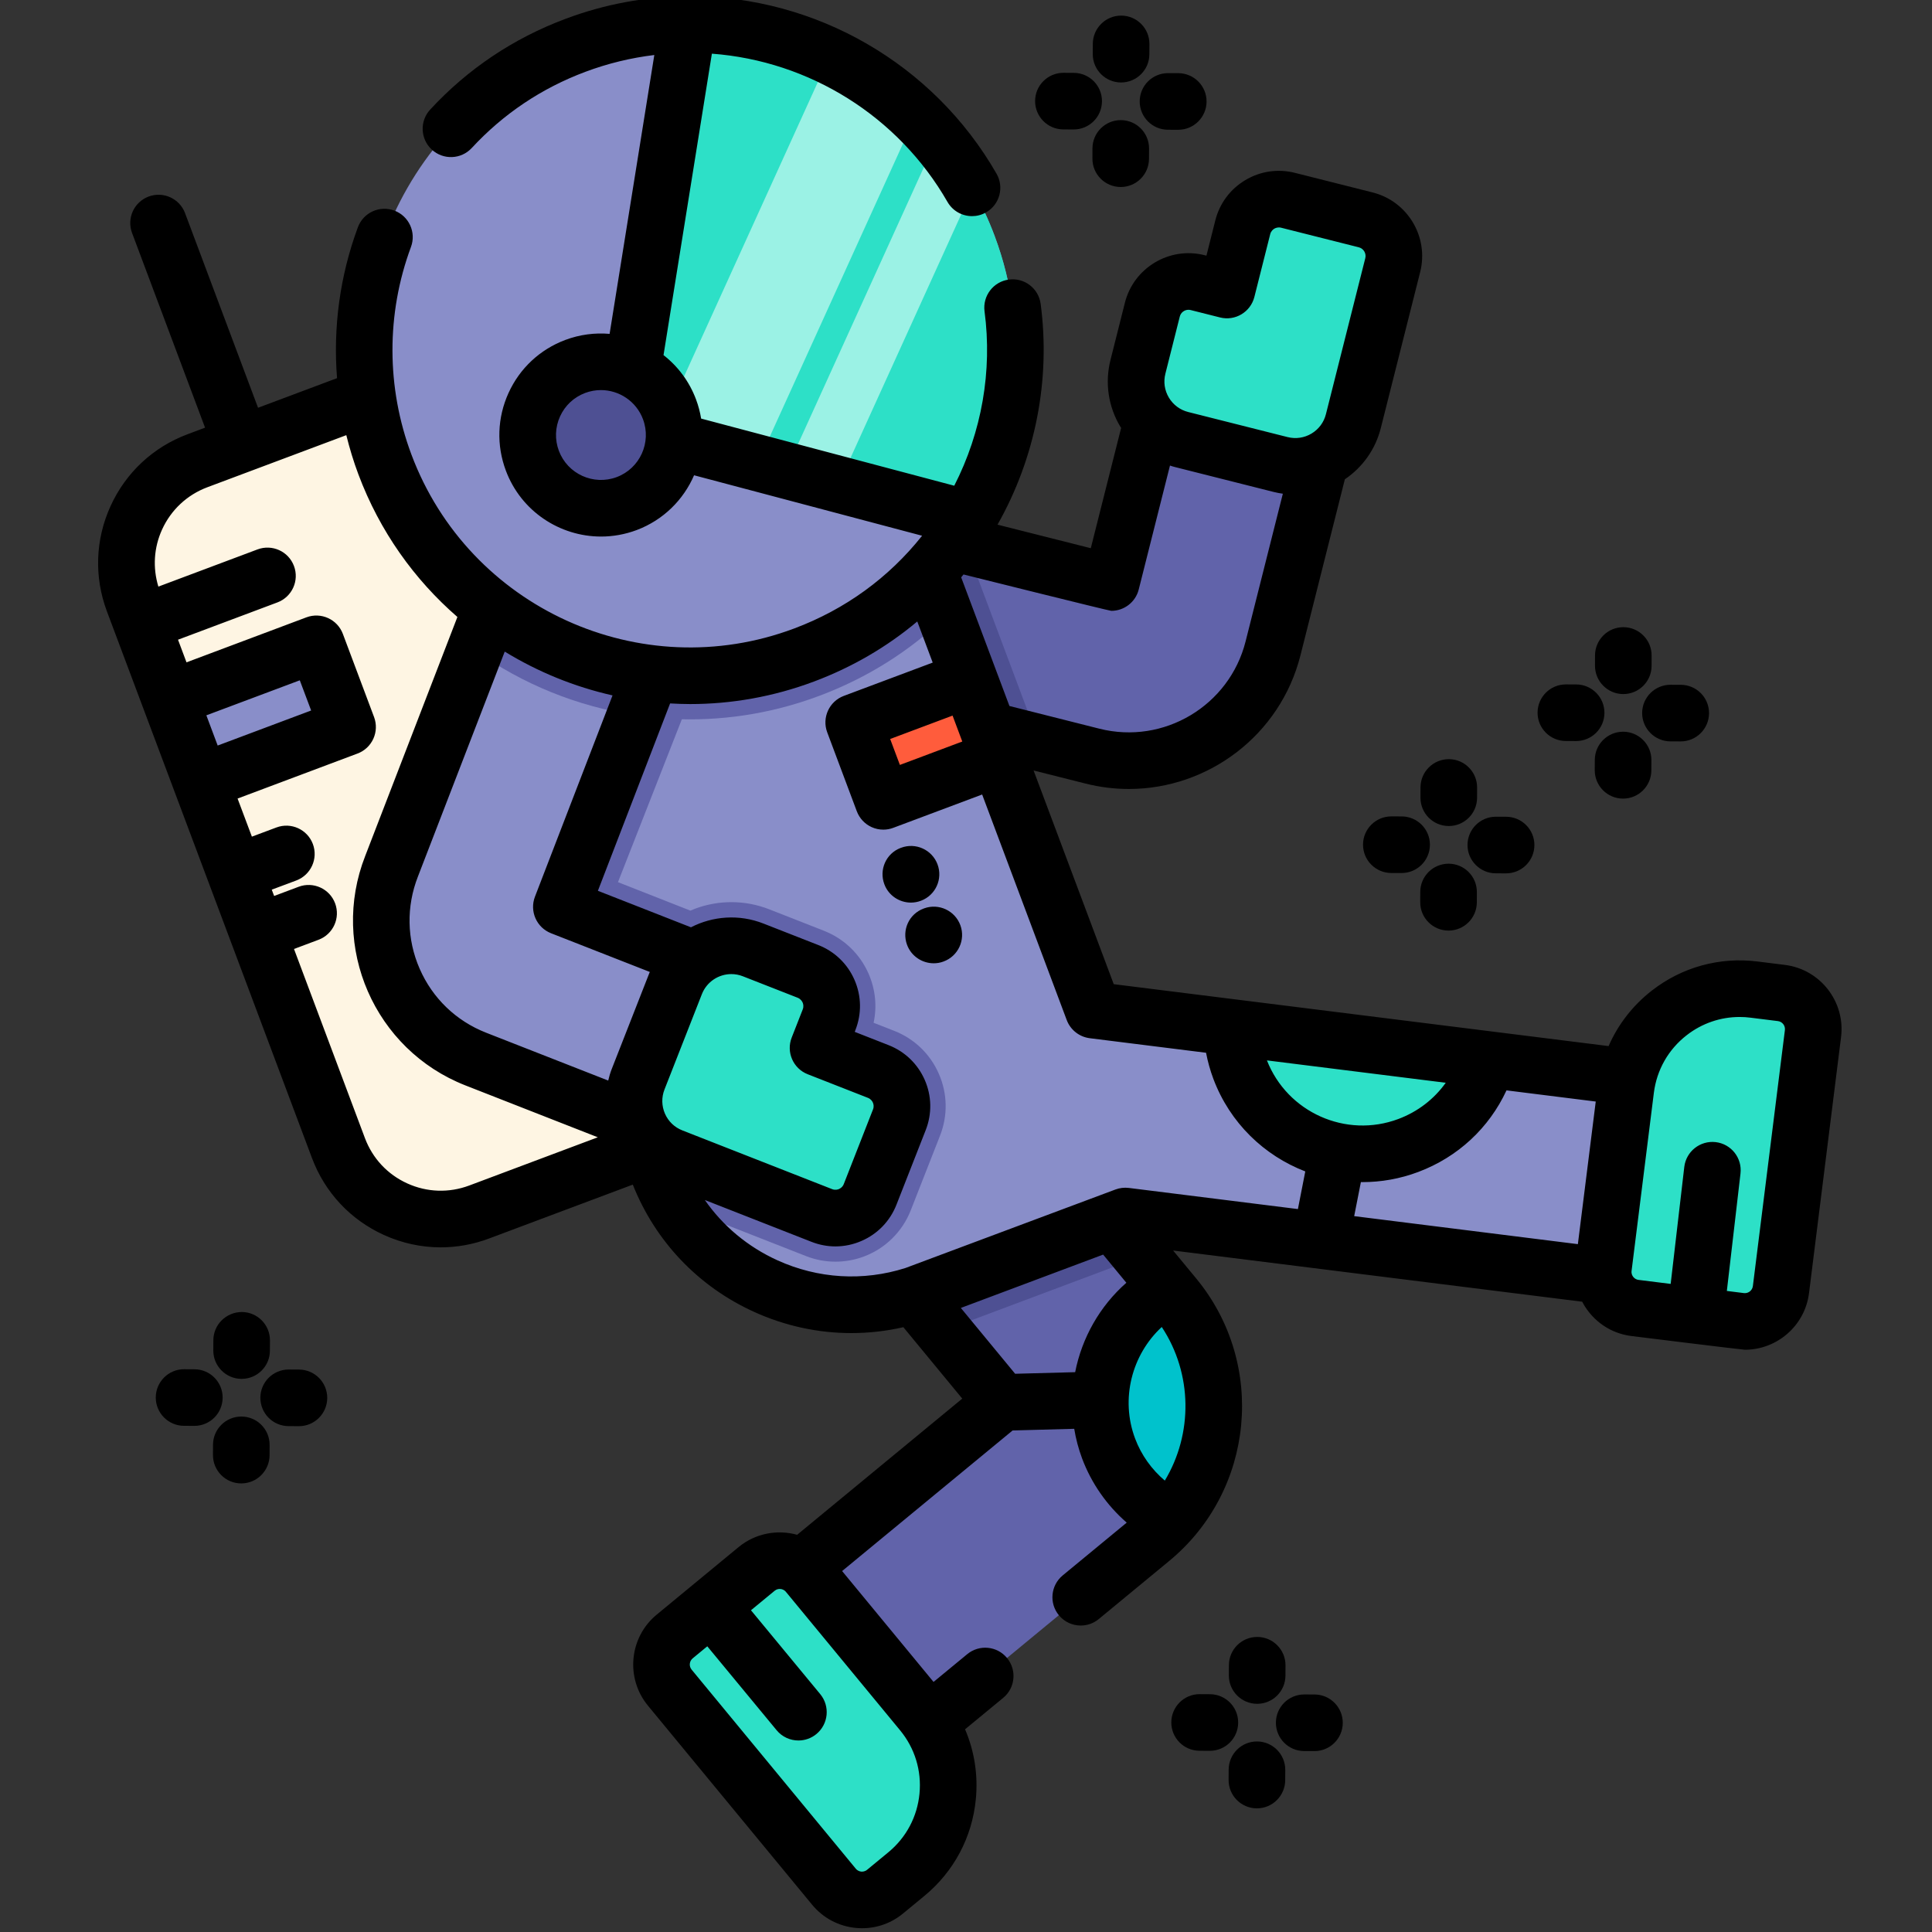 <svg width="64" height="64" viewBox="0 0 64 64" fill="none" xmlns="http://www.w3.org/2000/svg">
<rect x="0" y="0" width="64" height="64" fill="#333333" stroke="none"/>
<g clip-path="url(#clip0)">
<path d="M27.871 35.648L15.871 40.149C13.999 40.851 11.912 39.903 11.21 38.031L4.419 19.923C3.717 18.052 4.666 15.965 6.537 15.263L18.538 10.763L27.871 35.648Z" fill="#FEF5E3"/>
<path d="M5.633 23.146L10.483 21.327L11.517 24.084L6.667 25.903L5.633 23.146Z" fill="#898EC9"/>
<path d="M43.885 14.687L42.172 21.476C41.507 24.113 38.828 25.713 36.191 25.047L34.437 24.605L27.918 22.96L29.319 17.407L31.99 18.08L36.815 19.297L38.331 13.285L43.885 14.687Z" fill="#6163AA"/>
<path d="M31.99 18.081L34.437 24.605L27.918 22.961L29.319 17.407L31.99 18.081Z" fill="#4E5093"/>
<path d="M38.812 50.322C38.607 50.558 38.381 50.78 38.131 50.986L30.506 57.275L26.285 52.155L33.193 46.458L31.239 44.088L27.496 39.548L32.615 35.327L37.975 41.825L38.672 42.671L38.904 42.952C40.703 45.134 40.609 48.256 38.812 50.322Z" fill="#6163AA"/>
<path d="M32.616 35.327L37.975 41.825L37.45 41.759L31.239 44.088L27.496 39.548L32.616 35.327Z" fill="#4E5093"/>
<path d="M38.814 50.322C37.882 49.847 37.118 49.037 36.722 47.982C35.959 45.945 36.827 43.696 38.674 42.672L38.905 42.953C40.705 45.135 40.611 48.257 38.814 50.322Z" fill="#00C2CC"/>
<path d="M55.651 35.894L54.827 42.477L37.281 40.281L30.617 42.78C27.469 43.961 24 42.679 22.33 39.895C22.117 39.544 21.934 39.166 21.785 38.767L15.941 23.187L30.339 17.787L36.217 33.461L40.8 34.034L49.295 35.098L55.651 35.894Z" fill="#898EC9"/>
<path d="M28.281 23.93L32.104 22.496L33.084 25.11L29.262 26.544L28.281 23.93Z" fill="#FF5C3C"/>
<path d="M30.335 17.787L31.324 20.424C30.14 21.566 28.728 22.456 27.142 23.05C23.882 24.273 20.421 24.009 17.512 22.597L30.335 17.787Z" fill="#6163AA"/>
<path d="M31.139 37.622L30.17 40.093C30.032 40.446 29.821 40.762 29.557 41.023C29.292 41.285 28.972 41.491 28.617 41.624C27.997 41.856 27.315 41.852 26.699 41.609L22.33 39.896C22.117 39.544 21.934 39.166 21.785 38.767L15.941 23.187L21.211 21.211L23.293 22.027L20.471 29.223L22.871 30.166C22.921 30.143 22.972 30.123 23.023 30.103C23.817 29.806 24.689 29.812 25.479 30.121L27.296 30.834C27.961 31.096 28.486 31.601 28.773 32.255C29 32.775 29.056 33.339 28.939 33.881L29.624 34.149C30.29 34.411 30.814 34.915 31.101 35.572C31.388 36.228 31.401 36.956 31.139 37.622Z" fill="#6163AA"/>
<path d="M49.292 35.098C48.922 36.365 47.981 37.446 46.651 37.945C44.411 38.786 41.912 37.65 41.072 35.409C40.902 34.956 40.813 34.493 40.797 34.035L49.292 35.098Z" fill="#2DE0C7"/>
<path d="M18.595 30.042L24.368 32.305L22.277 37.638L15.758 35.083C13.225 34.089 11.977 31.23 12.97 28.698L15.732 21.541L17.12 17.942L22.453 20.033L21.042 23.692L18.595 30.042Z" fill="#898EC9"/>
<path d="M22.455 20.032L21.044 23.692C19.128 23.404 17.305 22.663 15.734 21.541L17.122 17.942L22.455 20.032Z" fill="#6163AA"/>
<path d="M29.096 35.495L27.1 34.713L27.467 33.78C27.716 33.145 27.403 32.429 26.768 32.18L24.95 31.468C23.93 31.068 22.779 31.57 22.38 32.59L21.141 35.749C20.741 36.769 21.244 37.92 22.264 38.32L27.225 40.265C27.86 40.514 28.576 40.201 28.825 39.566L29.794 37.095C30.043 36.461 29.73 35.744 29.096 35.495Z" fill="#2DE0C7"/>
<path d="M60.058 34.239L58.997 42.72C58.914 43.38 58.312 43.848 57.653 43.766L54.164 43.329C53.504 43.246 53.036 42.645 53.119 41.985L53.857 36.086C54.118 34 56.021 32.521 58.107 32.782L59.013 32.896C59.673 32.978 60.141 33.58 60.058 34.239Z" fill="#2DE0C7"/>
<path d="M27.627 62.5L22.189 55.906C21.766 55.393 21.839 54.634 22.352 54.212L25.065 51.974C25.578 51.551 26.337 51.624 26.759 52.137L30.542 56.724C31.88 58.345 31.649 60.744 30.027 62.082L29.322 62.663C28.809 63.086 28.05 63.013 27.627 62.5Z" fill="#2DE0C7"/>
<path d="M32.945 7.813C34.151 11.028 33.723 14.456 32.074 17.183C30.865 19.187 28.995 20.813 26.634 21.698C21.057 23.79 14.84 20.964 12.748 15.387C10.657 9.81 13.482 3.593 19.059 1.501C20.287 1.041 21.545 0.819 22.785 0.813C27.173 0.787 31.314 3.463 32.945 7.813Z" fill="#898EC9"/>
<path d="M32.948 7.812C34.154 11.028 33.726 14.456 32.077 17.183L27.778 16.043L26.041 15.582L25.105 15.333L21.762 14.448L20.648 14.152L22.788 0.813C24.427 0.803 26.032 1.17 27.484 1.86C28.526 2.357 29.491 3.02 30.334 3.83C30.581 4.068 30.817 4.317 31.041 4.58C31.484 5.096 31.881 5.658 32.224 6.263C32.502 6.752 32.745 7.269 32.948 7.812Z" fill="#2DE0C7"/>
<path d="M32.222 6.264L27.777 16.044L26.039 15.582L31.04 4.581C31.482 5.096 31.879 5.658 32.222 6.264Z" fill="#9BF2E5"/>
<path d="M30.334 3.83L25.105 15.334L21.762 14.448L27.483 1.859C28.526 2.357 29.491 3.02 30.334 3.83Z" fill="#9BF2E5"/>
<path d="M22.331 14.411C22.331 15.751 21.246 16.837 19.906 16.837C18.566 16.837 17.48 15.751 17.48 14.411C17.48 13.071 18.566 11.985 19.906 11.985C21.246 11.985 22.331 13.071 22.331 14.411Z" fill="#4E5093"/>
<path d="M41.166 7.529L40.642 9.607L39.67 9.362C39.009 9.195 38.338 9.596 38.171 10.257L37.694 12.149C37.425 13.212 38.069 14.29 39.132 14.558L42.422 15.388C43.484 15.656 44.562 15.012 44.83 13.95L46.134 8.782C46.301 8.122 45.9 7.45 45.239 7.284L42.665 6.634C42.004 6.468 41.333 6.868 41.166 7.529Z" fill="#2DE0C7"/>
<path d="M59.129 31.964L58.222 31.851C56.965 31.694 55.721 32.035 54.721 32.813C54.087 33.306 53.599 33.938 53.287 34.653L36.894 32.602L34.239 25.523L35.961 25.957C36.44 26.078 36.92 26.136 37.394 26.136C40.016 26.136 42.41 24.361 43.08 21.706L44.55 15.877C45.143 15.475 45.565 14.88 45.741 14.18L47.045 9.012C47.338 7.851 46.632 6.667 45.47 6.375L42.897 5.726C42.334 5.584 41.75 5.669 41.252 5.967C40.754 6.264 40.401 6.738 40.259 7.3L39.965 8.469L39.901 8.453C38.74 8.16 37.557 8.867 37.264 10.028L36.787 11.921C36.596 12.677 36.711 13.463 37.111 14.133C37.12 14.147 37.13 14.16 37.139 14.175L36.134 18.16L33.044 17.38C34.299 15.166 34.807 12.582 34.473 10.067C34.405 9.553 33.934 9.192 33.42 9.261C32.907 9.329 32.547 9.8 32.614 10.313C32.877 12.288 32.52 14.313 31.611 16.09L23.226 13.866C23.191 13.653 23.135 13.44 23.056 13.229C22.831 12.629 22.452 12.131 21.98 11.764L23.582 1.778C26.816 2.019 29.758 3.851 31.386 6.688C31.559 6.99 31.875 7.16 32.2 7.16C32.358 7.16 32.519 7.12 32.666 7.035C33.115 6.777 33.27 6.205 33.012 5.755C30.929 2.124 27.04 -0.125 22.852 -0.125C22.829 -0.125 22.805 -0.125 22.782 -0.125C22.773 -0.125 22.764 -0.124 22.755 -0.124C22.75 -0.124 22.745 -0.124 22.74 -0.124C21.374 -0.112 20.026 0.139 18.733 0.624C17.005 1.271 15.497 2.282 14.251 3.629C13.899 4.009 13.922 4.602 14.302 4.954C14.682 5.306 15.275 5.283 15.627 4.903C16.673 3.772 17.939 2.923 19.391 2.379C20.134 2.101 20.899 1.916 21.675 1.822L20.194 11.06C19.71 11.018 19.21 11.08 18.726 11.261C17.885 11.577 17.217 12.201 16.845 13.019C16.473 13.837 16.442 14.751 16.758 15.592C17.264 16.941 18.548 17.774 19.911 17.774C20.302 17.774 20.7 17.705 21.088 17.56C21.977 17.226 22.642 16.554 22.992 15.744L30.546 17.747C29.445 19.134 28 20.186 26.307 20.82C21.223 22.727 15.535 20.142 13.629 15.058C12.797 12.84 12.791 10.397 13.614 8.18C13.794 7.694 13.546 7.155 13.061 6.975C12.576 6.795 12.036 7.042 11.856 7.527C11.26 9.135 11.031 10.842 11.165 12.527L8.548 13.508L6.13 7.06C5.948 6.575 5.408 6.33 4.923 6.511C4.438 6.693 4.192 7.233 4.375 7.718L6.793 14.167L6.21 14.386C5.07 14.813 4.165 15.659 3.661 16.767C3.157 17.875 3.115 19.113 3.542 20.253L10.334 38.36C10.761 39.5 11.607 40.405 12.715 40.909C13.317 41.183 13.957 41.32 14.599 41.32C15.139 41.32 15.68 41.223 16.201 41.027L20.962 39.242C21.71 41.123 23.13 42.617 24.979 43.457C26.008 43.925 27.103 44.16 28.202 44.16C28.778 44.16 29.356 44.095 29.925 43.965L31.876 46.331L26.406 50.842C25.754 50.661 25.027 50.788 24.466 51.25L21.754 53.487C20.843 54.238 20.713 55.59 21.464 56.502L26.902 63.096C27.266 63.537 27.78 63.81 28.35 63.865C28.419 63.872 28.489 63.875 28.558 63.875C29.054 63.875 29.53 63.705 29.917 63.385L30.622 62.804C31.6 61.998 32.205 60.859 32.326 59.598C32.403 58.796 32.277 58.005 31.969 57.285L33.233 56.243C33.632 55.914 33.689 55.323 33.359 54.923C33.03 54.524 32.44 54.467 32.04 54.797L30.925 55.716L27.896 52.043L33.544 47.386L35.585 47.331C35.639 47.661 35.725 47.989 35.845 48.311C36.156 49.14 36.667 49.868 37.324 50.439L35.204 52.187C34.804 52.517 34.748 53.108 35.077 53.507C35.262 53.731 35.53 53.848 35.801 53.848C36.011 53.848 36.222 53.778 36.397 53.634L38.731 51.709C41.557 49.378 41.96 45.182 39.63 42.356L38.861 41.425L52.413 43.121C52.472 43.235 52.541 43.345 52.622 43.448C52.973 43.9 53.479 44.188 54.046 44.258C54.046 44.258 57.714 44.712 57.802 44.712C58.865 44.712 59.791 43.918 59.926 42.837L60.987 34.355C61.134 33.184 60.3 32.111 59.129 31.964ZM30.459 59.419C30.386 60.181 30.02 60.87 29.429 61.358L28.724 61.939C28.654 61.997 28.579 62.003 28.529 61.999C28.479 61.994 28.407 61.973 28.349 61.903L22.911 55.309C22.817 55.195 22.834 55.028 22.947 54.934L23.43 54.536L25.726 57.315C25.911 57.54 26.179 57.656 26.449 57.656C26.659 57.656 26.871 57.586 27.046 57.441C27.444 57.111 27.501 56.521 27.172 56.121L24.877 53.342L25.66 52.697C25.73 52.639 25.805 52.632 25.855 52.637C25.905 52.642 25.977 52.662 26.035 52.733L29.817 57.319C30.305 57.91 30.533 58.656 30.459 59.419ZM44.859 40.286L45.081 39.158C45.099 39.158 45.117 39.159 45.136 39.159C45.75 39.159 46.374 39.051 46.981 38.823C48.295 38.33 49.327 37.365 49.905 36.12L52.861 36.49L52.269 41.214L44.859 40.286ZM41.969 35.127L47.892 35.868C47.507 36.408 46.967 36.826 46.323 37.068C44.585 37.719 42.644 36.849 41.969 35.127ZM31.877 24.564L29.81 25.339L29.488 24.48L31.555 23.705L31.877 24.564ZM38.605 12.379L39.082 10.486C39.116 10.352 39.237 10.262 39.37 10.262C39.394 10.262 39.418 10.265 39.443 10.271L40.415 10.516C40.917 10.643 41.426 10.338 41.553 9.836L42.077 7.759C42.077 7.758 42.077 7.758 42.077 7.758C42.103 7.655 42.173 7.6 42.212 7.576C42.252 7.553 42.334 7.517 42.438 7.543L45.011 8.192C45.17 8.232 45.267 8.394 45.227 8.553L43.923 13.72C43.855 13.991 43.685 14.219 43.445 14.363C43.205 14.506 42.924 14.547 42.653 14.479L39.363 13.649C39.092 13.581 38.864 13.411 38.72 13.171C38.577 12.931 38.536 12.65 38.605 12.379ZM36.814 20.235C37.233 20.235 37.615 19.952 37.722 19.527L38.757 15.422C38.807 15.438 38.854 15.455 38.904 15.467L42.194 16.297C42.294 16.322 42.395 16.341 42.496 16.355L41.262 21.247C40.724 23.379 38.551 24.677 36.419 24.139L33.439 23.387L31.84 19.125C31.866 19.093 31.892 19.062 31.918 19.03C31.918 19.03 36.738 20.235 36.814 20.235ZM20.43 15.804C19.661 16.092 18.801 15.702 18.513 14.933C18.374 14.561 18.388 14.157 18.552 13.795C18.716 13.433 19.012 13.157 19.384 13.017C19.556 12.953 19.732 12.922 19.905 12.922C20.508 12.922 21.077 13.291 21.3 13.888C21.588 14.656 21.198 15.516 20.43 15.804ZM18.254 30.915L21.526 32.197C21.519 32.214 21.512 32.23 21.505 32.247L20.267 35.406C20.216 35.534 20.179 35.664 20.148 35.795L16.101 34.209C15.109 33.82 14.328 33.068 13.902 32.092C13.475 31.115 13.455 30.031 13.845 29.035L16.72 21.585C17.821 22.259 19.028 22.751 20.291 23.036L17.721 29.704C17.536 30.186 17.774 30.726 18.254 30.915ZM26.757 35.586L28.752 36.368C28.851 36.407 28.897 36.483 28.915 36.525C28.934 36.568 28.959 36.653 28.919 36.752L27.951 39.224C27.912 39.323 27.835 39.369 27.793 39.388C27.751 39.406 27.666 39.431 27.566 39.392L22.604 37.446C22.344 37.344 22.139 37.148 22.027 36.891C21.916 36.635 21.91 36.351 22.012 36.091L23.251 32.932C23.413 32.52 23.808 32.268 24.226 32.268C24.353 32.268 24.482 32.291 24.607 32.34L26.424 33.052C26.523 33.091 26.569 33.168 26.588 33.21C26.606 33.252 26.631 33.337 26.592 33.437L26.226 34.371C26.037 34.853 26.274 35.397 26.757 35.586ZM6.836 23.696L9.931 22.536L10.307 23.536L7.211 24.697L6.836 23.696ZM15.543 39.272C14.872 39.523 14.143 39.499 13.491 39.202C12.838 38.906 12.341 38.373 12.089 37.702L9.739 31.436L10.552 31.131C11.037 30.949 11.282 30.409 11.101 29.924C10.919 29.439 10.379 29.194 9.894 29.375L9.081 29.68L9.002 29.471L9.815 29.167C10.3 28.984 10.545 28.444 10.364 27.959C10.182 27.475 9.642 27.229 9.157 27.411L8.344 27.715L7.87 26.453L11.843 24.962C12.076 24.875 12.264 24.699 12.367 24.473C12.47 24.246 12.479 23.988 12.392 23.755L11.358 20.999C11.176 20.514 10.636 20.269 10.151 20.45L6.178 21.941L5.897 21.191L9.189 19.956C9.674 19.774 9.92 19.234 9.738 18.749C9.557 18.264 9.016 18.019 8.531 18.2L5.246 19.432C5.056 18.807 5.095 18.143 5.368 17.543C5.665 16.891 6.197 16.393 6.868 16.141L11.472 14.415C11.581 14.854 11.712 15.289 11.873 15.716C12.581 17.604 13.727 19.201 15.152 20.438L12.098 28.355C10.918 31.365 12.406 34.775 15.416 35.955L19.803 37.674L15.543 39.272ZM25.755 41.75C24.773 41.304 23.95 40.615 23.349 39.752L26.881 41.137C27.139 41.238 27.407 41.289 27.675 41.289C27.97 41.288 28.265 41.228 28.544 41.105C29.075 40.874 29.484 40.448 29.696 39.908L30.665 37.437C30.877 36.897 30.866 36.306 30.634 35.775C30.401 35.243 29.976 34.834 29.436 34.622L28.314 34.182L28.337 34.121C28.549 33.581 28.538 32.991 28.306 32.459C28.074 31.927 27.648 31.518 27.108 31.306L25.291 30.594C24.479 30.275 23.609 30.347 22.889 30.718L19.806 29.509L22.198 23.302C22.419 23.314 22.64 23.323 22.862 23.323C24.227 23.323 25.614 23.083 26.966 22.576C28.232 22.101 29.381 21.43 30.386 20.587L30.897 21.949L27.951 23.053C27.467 23.235 27.221 23.775 27.403 24.26L28.383 26.875C28.471 27.108 28.647 27.296 28.873 27.399C28.996 27.455 29.128 27.483 29.261 27.483C29.373 27.483 29.484 27.463 29.59 27.423L32.535 26.319L35.337 33.791C35.46 34.117 35.753 34.348 36.099 34.392L39.952 34.874C40.008 35.167 40.089 35.457 40.194 35.738C40.745 37.205 41.882 38.282 43.239 38.805L42.995 40.052L37.396 39.352C37.245 39.333 37.092 39.351 36.95 39.404C36.95 39.404 29.995 42.004 29.992 42.005C28.593 42.449 27.1 42.361 25.755 41.75ZM31.829 43.327L36.543 41.56L37.312 42.493C36.428 43.271 35.839 44.321 35.616 45.455L33.628 45.508L31.829 43.327ZM37.601 47.652C37.11 46.343 37.491 44.876 38.485 43.958C39.511 45.512 39.517 47.502 38.586 49.047C38.148 48.675 37.806 48.199 37.601 47.652ZM59.127 34.123L58.066 42.604C58.047 42.749 57.915 42.853 57.768 42.835L57.204 42.764L57.656 38.874C57.716 38.359 57.348 37.894 56.834 37.834C56.319 37.775 55.854 38.143 55.794 38.657L55.343 42.531L54.279 42.398C54.189 42.387 54.133 42.337 54.102 42.297C54.071 42.258 54.036 42.191 54.048 42.101L54.786 36.202C54.882 35.441 55.267 34.764 55.872 34.294C56.38 33.898 56.993 33.689 57.627 33.689C57.747 33.689 57.868 33.696 57.989 33.712L58.896 33.825C59.042 33.843 59.145 33.977 59.127 34.123Z" fill="black"/>
<path d="M30.509 29.838C30.994 29.656 31.238 29.115 31.056 28.631C30.873 28.146 30.332 27.901 29.848 28.084L29.836 28.088C29.352 28.271 29.113 28.81 29.296 29.294C29.437 29.67 29.797 29.9 30.177 29.9C30.287 29.899 30.4 29.88 30.509 29.838Z" fill="black"/>
<path d="M31.254 31.852C31.74 31.675 31.991 31.137 31.814 30.651C31.636 30.165 31.098 29.914 30.612 30.091L30.6 30.096C30.113 30.273 29.869 30.809 30.046 31.295C30.185 31.675 30.547 31.91 30.931 31.91C31.038 31.91 31.148 31.892 31.254 31.852Z" fill="black"/>
<path d="M47.055 26.421C47.052 26.939 47.47 27.361 47.988 27.363H47.992C48.508 27.363 48.927 26.947 48.93 26.431L48.931 26.09C48.934 25.573 48.516 25.151 47.998 25.148C47.997 25.148 47.995 25.148 47.994 25.148C47.478 25.148 47.059 25.565 47.056 26.081L47.055 26.421Z" fill="black"/>
<path d="M47.98 30.827H47.984C48.5 30.827 48.919 30.41 48.922 29.894L48.923 29.553C48.926 29.035 48.508 28.614 47.99 28.611C47.989 28.611 47.987 28.611 47.986 28.611C47.47 28.611 47.051 29.028 47.048 29.544L47.047 29.885C47.044 30.403 47.462 30.824 47.98 30.827Z" fill="black"/>
<path d="M48.613 27.988C48.611 28.505 49.029 28.927 49.546 28.93L49.887 28.931H49.891C50.407 28.931 50.826 28.514 50.829 27.998C50.831 27.48 50.413 27.059 49.895 27.056L49.555 27.055C49.554 27.055 49.552 27.055 49.551 27.055C49.035 27.055 48.616 27.471 48.613 27.988Z" fill="black"/>
<path d="M47.368 27.987C47.37 27.469 46.952 27.048 46.435 27.045L46.094 27.044C46.093 27.044 46.091 27.044 46.09 27.044C45.574 27.044 45.155 27.46 45.152 27.977C45.15 28.495 45.567 28.916 46.086 28.919L46.426 28.92H46.43C46.946 28.92 47.365 28.503 47.368 27.987Z" fill="black"/>
<path d="M53.769 22.992H53.773C54.289 22.992 54.709 22.575 54.711 22.059L54.712 21.718C54.715 21.201 54.297 20.779 53.78 20.776C53.778 20.776 53.776 20.776 53.775 20.776C53.259 20.776 52.84 21.193 52.837 21.709L52.836 22.049C52.834 22.567 53.251 22.989 53.769 22.992Z" fill="black"/>
<path d="M53.772 24.239C53.77 24.239 53.769 24.239 53.767 24.239C53.252 24.239 52.832 24.656 52.83 25.172L52.828 25.513C52.826 26.031 53.244 26.452 53.761 26.455H53.766C54.281 26.455 54.701 26.038 54.703 25.521L54.705 25.181C54.707 24.664 54.29 24.242 53.772 24.239Z" fill="black"/>
<path d="M54.398 23.617C54.397 24.134 54.814 24.556 55.332 24.559L55.672 24.56H55.677C56.192 24.56 56.611 24.143 56.614 23.627C56.616 23.109 56.199 22.688 55.681 22.685L55.34 22.684C55.339 22.684 55.337 22.684 55.336 22.684C54.82 22.684 54.401 23.101 54.398 23.617Z" fill="black"/>
<path d="M51.867 24.547L52.207 24.548H52.211C52.727 24.548 53.147 24.132 53.149 23.616C53.151 23.098 52.734 22.676 52.216 22.673L51.876 22.672C51.874 22.672 51.873 22.672 51.871 22.672C51.355 22.672 50.937 23.088 50.934 23.605C50.931 24.122 51.349 24.544 51.867 24.547Z" fill="black"/>
<path d="M8 45.677H8.004C8.52 45.677 8.939 45.26 8.941 44.744L8.943 44.404C8.945 43.886 8.528 43.464 8.01 43.462C7.495 43.464 7.07 43.877 7.068 44.395L7.066 44.735C7.064 45.253 7.482 45.675 8 45.677Z" fill="black"/>
<path d="M7.998 46.925C7.997 46.925 7.995 46.925 7.994 46.925C7.478 46.925 7.059 47.342 7.056 47.858L7.055 48.198C7.052 48.716 7.47 49.138 7.988 49.14H7.992C8.508 49.14 8.927 48.723 8.93 48.207L8.931 47.867C8.934 47.349 8.516 46.927 7.998 46.925Z" fill="black"/>
<path d="M9.907 45.369L9.566 45.367C9.565 45.367 9.563 45.367 9.562 45.367C9.046 45.367 8.627 45.784 8.625 46.3C8.623 46.818 9.04 47.24 9.558 47.242L9.898 47.244H9.903C10.418 47.244 10.837 46.827 10.84 46.31C10.842 45.793 10.425 45.371 9.907 45.369Z" fill="black"/>
<path d="M7.375 46.301C7.378 45.783 6.96 45.361 6.442 45.359L6.102 45.357C6.101 45.357 6.099 45.357 6.098 45.357C5.582 45.357 5.163 45.774 5.16 46.291C5.158 46.808 5.576 47.23 6.093 47.232L6.434 47.234H6.438C6.954 47.234 7.373 46.817 7.375 46.301Z" fill="black"/>
<path d="M41.64 56.441H41.645C42.161 56.441 42.58 56.024 42.582 55.508L42.584 55.168C42.586 54.65 42.169 54.228 41.651 54.226C41.649 54.226 41.648 54.226 41.646 54.226C41.13 54.226 40.711 54.643 40.709 55.159L40.707 55.499C40.705 56.017 41.123 56.438 41.64 56.441Z" fill="black"/>
<path d="M41.643 57.688C41.641 57.688 41.64 57.688 41.638 57.688C41.123 57.688 40.703 58.105 40.701 58.622L40.699 58.961C40.696 59.48 41.114 59.901 41.632 59.904H41.637C42.152 59.904 42.571 59.487 42.574 58.971L42.576 58.63C42.578 58.113 42.16 57.691 41.643 57.688Z" fill="black"/>
<path d="M43.548 56.132L43.208 56.131C43.206 56.131 43.205 56.131 43.203 56.131C42.687 56.131 42.268 56.548 42.266 57.064C42.263 57.582 42.681 58.003 43.199 58.006L43.539 58.007H43.544C44.059 58.007 44.478 57.591 44.481 57.074C44.483 56.557 44.066 56.135 43.548 56.132Z" fill="black"/>
<path d="M41.016 57.065C41.019 56.547 40.601 56.126 40.084 56.123L39.743 56.121C39.742 56.121 39.74 56.121 39.738 56.121C39.223 56.121 38.804 56.538 38.801 57.054C38.798 57.572 39.216 57.994 39.734 57.996L40.074 57.998H40.079C40.594 57.998 41.014 57.581 41.016 57.065Z" fill="black"/>
<path d="M37.132 2.732H37.137C37.652 2.732 38.072 2.315 38.074 1.799L38.076 1.458C38.078 0.94 37.661 0.519 37.143 0.517C36.627 0.515 36.204 0.932 36.201 1.45L36.199 1.79C36.197 2.308 36.615 2.729 37.132 2.732Z" fill="black"/>
<path d="M37.131 3.979C37.129 3.979 37.128 3.979 37.127 3.979C36.611 3.979 36.192 4.396 36.189 4.913L36.188 5.253C36.185 5.771 36.603 6.192 37.121 6.195H37.125C37.641 6.195 38.06 5.778 38.062 5.262L38.064 4.921C38.066 4.404 37.649 3.982 37.131 3.979Z" fill="black"/>
<path d="M37.754 3.356C37.752 3.874 38.169 4.295 38.687 4.298L39.027 4.299H39.032C39.547 4.299 39.966 3.882 39.969 3.366C39.971 2.848 39.554 2.427 39.036 2.424L38.696 2.423C38.694 2.423 38.692 2.423 38.691 2.423C38.175 2.423 37.756 2.84 37.754 3.356Z" fill="black"/>
<path d="M35.222 4.287L35.562 4.289H35.567C36.083 4.289 36.502 3.872 36.504 3.355C36.507 2.837 36.089 2.416 35.571 2.414L35.231 2.412C35.23 2.412 35.228 2.412 35.227 2.412C34.711 2.412 34.291 2.829 34.289 3.345C34.287 3.863 34.705 4.285 35.222 4.287Z" fill="black"/>
</g>
<defs>
<clipPath id="clip0">
<rect width="64" height="64" fill="white"/>
</clipPath>
</defs>
</svg>
